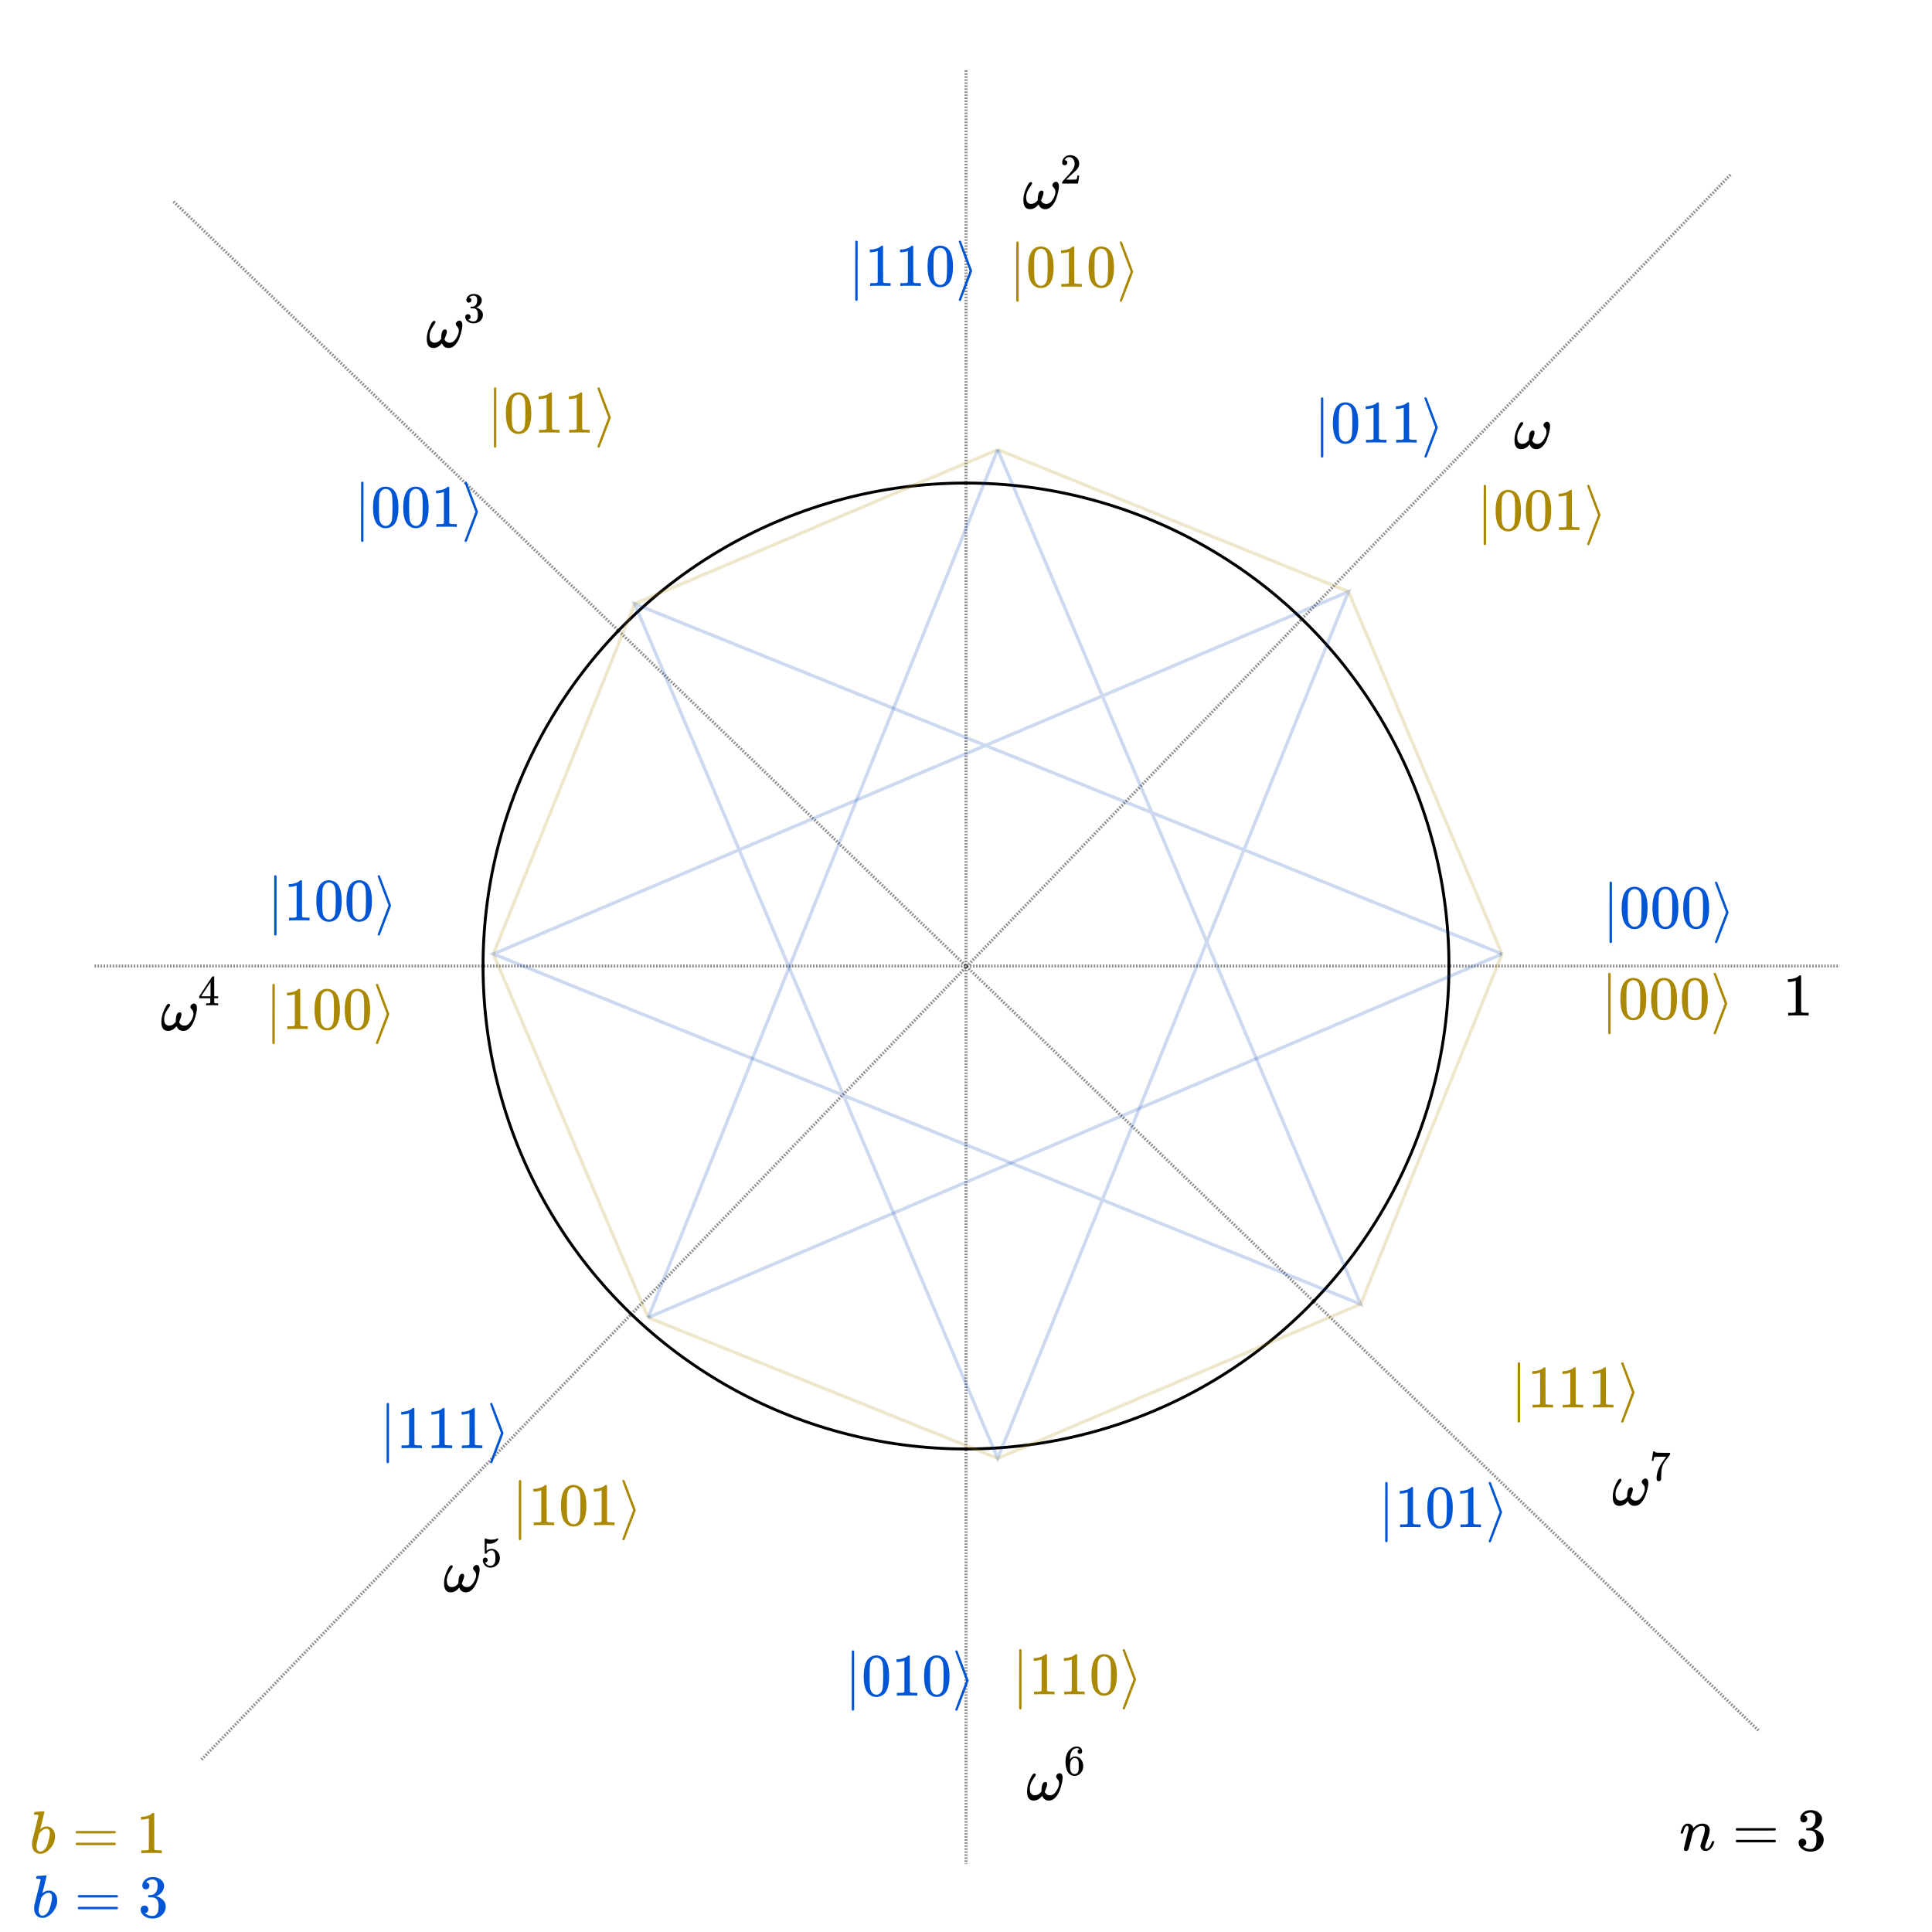 <?xml version="1.0" encoding="UTF-8" standalone="no"?>
<!-- Created with Inkscape (http://www.inkscape.org/) -->

<svg
   width="160mm"
   height="160mm"
   viewBox="0 0 160 160"
   version="1.1"
   id="svg5"
   inkscape:version="1.1 (c4e8f9ed74, 2021-05-24)"
   sodipodi:docname="qftuc+poly.svg"
   xmlns:inkscape="http://www.inkscape.org/namespaces/inkscape"
   xmlns:sodipodi="http://sodipodi.sourceforge.net/DTD/sodipodi-0.dtd"
   xmlns:xlink="http://www.w3.org/1999/xlink"
   xmlns="http://www.w3.org/2000/svg"
   xmlns:svg="http://www.w3.org/2000/svg">
  <sodipodi:namedview
     id="namedview7"
     pagecolor="#ffffff"
     bordercolor="#666666"
     borderopacity="1.0"
     inkscape:pageshadow="2"
     inkscape:pageopacity="0.0"
     inkscape:pagecheckerboard="0"
     inkscape:document-units="mm"
     showgrid="false"
     height="210mm"
     showguides="false"
     inkscape:guide-bbox="true"
     inkscape:snap-object-midpoints="true"
     inkscape:snap-global="true"
     inkscape:lockguides="false"
     inkscape:zoom="1.0897757"
     inkscape:cx="295.93244"
     inkscape:cy="328.04914"
     inkscape:window-width="1916"
     inkscape:window-height="1060"
     inkscape:window-x="0"
     inkscape:window-y="18"
     inkscape:window-maximized="1"
     inkscape:current-layer="layer1"
     inkscape:snap-intersection-paths="true"
     inkscape:object-nodes="false"
     inkscape:snap-others="false">
    <sodipodi:guide
       position="80,95.328"
       orientation="1,0"
       id="guide42"
       inkscape:locked="false" />
    <sodipodi:guide
       position="217.686,79.999"
       orientation="0,-1"
       id="guide124"
       inkscape:locked="false" />
  </sodipodi:namedview>
  <defs
     id="defs2">
    <path
       id="MJX-198-TEX-I-6E"
       d="M21 287Q22 293 24 303T36 341T56 388T89 425T135 442Q171 442 195 424T225 390T231 369Q231 367 232 367L243 378Q304 442 382 442Q436 442 469 415T503 336T465 179T427 52Q427 26 444 26Q450 26 453 27Q482 32 505 65T540 145Q542 153 560 153Q580 153 580 145Q580 144 576 130Q568 101 554 73T508 17T439 -10Q392 -10 371 17T350 73Q350 92 386 193T423 345Q423 404 379 404H374Q288 404 229 303L222 291L189 157Q156 26 151 16Q138 -11 108 -11Q95 -11 87 -5T76 7T74 17Q74 30 112 180T152 343Q153 348 153 366Q153 405 129 405Q91 405 66 305Q60 285 60 284Q58 278 41 278H27Q21 284 21 287Z" />
    <path
       id="MJX-198-TEX-N-3D"
       d="M56 347Q56 360 70 367H707Q722 359 722 347Q722 336 708 328L390 327H72Q56 332 56 347ZM56 153Q56 168 72 173H708Q722 163 722 153Q722 140 707 133H70Q56 140 56 153Z" />
    <path
       id="MJX-198-TEX-N-33"
       d="M127 463Q100 463 85 480T69 524Q69 579 117 622T233 665Q268 665 277 664Q351 652 390 611T430 522Q430 470 396 421T302 350L299 348Q299 347 308 345T337 336T375 315Q457 262 457 175Q457 96 395 37T238 -22Q158 -22 100 21T42 130Q42 158 60 175T105 193Q133 193 151 175T169 130Q169 119 166 110T159 94T148 82T136 74T126 70T118 67L114 66Q165 21 238 21Q293 21 321 74Q338 107 338 175V195Q338 290 274 322Q259 328 213 329L171 330L168 332Q166 335 166 348Q166 366 174 366Q202 366 232 371Q266 376 294 413T322 525V533Q322 590 287 612Q265 626 240 626Q208 626 181 615T143 592T132 580H135Q138 579 143 578T153 573T165 566T175 555T183 540T186 520Q186 498 172 481T127 463Z" />
    <path
       id="MJX-200-TEX-I-3C9"
       d="M495 384Q495 406 514 424T555 443Q574 443 589 425T604 364Q604 334 592 278T555 155T483 38T377 -11Q297 -11 267 66Q266 68 260 61Q201 -11 125 -11Q15 -11 15 139Q15 230 56 325T123 434Q135 441 147 436Q160 429 160 418Q160 406 140 379T94 306T62 208Q61 202 61 187Q61 124 85 100T143 76Q201 76 245 129L253 137V156Q258 297 317 297Q348 297 348 261Q348 243 338 213T318 158L308 135Q309 133 310 129T318 115T334 97T358 83T393 76Q456 76 501 148T546 274Q546 305 533 325T508 357T495 384Z" />
    <path
       id="MJX-217-TEX-I-3C9"
       d="M495 384Q495 406 514 424T555 443Q574 443 589 425T604 364Q604 334 592 278T555 155T483 38T377 -11Q297 -11 267 66Q266 68 260 61Q201 -11 125 -11Q15 -11 15 139Q15 230 56 325T123 434Q135 441 147 436Q160 429 160 418Q160 406 140 379T94 306T62 208Q61 202 61 187Q61 124 85 100T143 76Q201 76 245 129L253 137V156Q258 297 317 297Q348 297 348 261Q348 243 338 213T318 158L308 135Q309 133 310 129T318 115T334 97T358 83T393 76Q456 76 501 148T546 274Q546 305 533 325T508 357T495 384Z" />
    <path
       id="MJX-217-TEX-N-32"
       d="M109 429Q82 429 66 447T50 491Q50 562 103 614T235 666Q326 666 387 610T449 465Q449 422 429 383T381 315T301 241Q265 210 201 149L142 93L218 92Q375 92 385 97Q392 99 409 186V189H449V186Q448 183 436 95T421 3V0H50V19V31Q50 38 56 46T86 81Q115 113 136 137Q145 147 170 174T204 211T233 244T261 278T284 308T305 340T320 369T333 401T340 431T343 464Q343 527 309 573T212 619Q179 619 154 602T119 569T109 550Q109 549 114 549Q132 549 151 535T170 489Q170 464 154 447T109 429Z" />
    <path
       id="MJX-217-TEX-N-33"
       d="M127 463Q100 463 85 480T69 524Q69 579 117 622T233 665Q268 665 277 664Q351 652 390 611T430 522Q430 470 396 421T302 350L299 348Q299 347 308 345T337 336T375 315Q457 262 457 175Q457 96 395 37T238 -22Q158 -22 100 21T42 130Q42 158 60 175T105 193Q133 193 151 175T169 130Q169 119 166 110T159 94T148 82T136 74T126 70T118 67L114 66Q165 21 238 21Q293 21 321 74Q338 107 338 175V195Q338 290 274 322Q259 328 213 329L171 330L168 332Q166 335 166 348Q166 366 174 366Q202 366 232 371Q266 376 294 413T322 525V533Q322 590 287 612Q265 626 240 626Q208 626 181 615T143 592T132 580H135Q138 579 143 578T153 573T165 566T175 555T183 540T186 520Q186 498 172 481T127 463Z" />
    <path
       id="MJX-217-TEX-N-34"
       d="M462 0Q444 3 333 3Q217 3 199 0H190V46H221Q241 46 248 46T265 48T279 53T286 61Q287 63 287 115V165H28V211L179 442Q332 674 334 675Q336 677 355 677H373L379 671V211H471V165H379V114Q379 73 379 66T385 54Q393 47 442 46H471V0H462ZM293 211V545L74 212L183 211H293Z" />
    <path
       id="MJX-217-TEX-N-35"
       d="M164 157Q164 133 148 117T109 101H102Q148 22 224 22Q294 22 326 82Q345 115 345 210Q345 313 318 349Q292 382 260 382H254Q176 382 136 314Q132 307 129 306T114 304Q97 304 95 310Q93 314 93 485V614Q93 664 98 664Q100 666 102 666Q103 666 123 658T178 642T253 634Q324 634 389 662Q397 666 402 666Q410 666 410 648V635Q328 538 205 538Q174 538 149 544L139 546V374Q158 388 169 396T205 412T256 420Q337 420 393 355T449 201Q449 109 385 44T229 -22Q148 -22 99 32T50 154Q50 178 61 192T84 210T107 214Q132 214 148 197T164 157Z" />
    <path
       id="MJX-217-TEX-N-36"
       d="M42 313Q42 476 123 571T303 666Q372 666 402 630T432 550Q432 525 418 510T379 495Q356 495 341 509T326 548Q326 592 373 601Q351 623 311 626Q240 626 194 566Q147 500 147 364L148 360Q153 366 156 373Q197 433 263 433H267Q313 433 348 414Q372 400 396 374T435 317Q456 268 456 210V192Q456 169 451 149Q440 90 387 34T253 -22Q225 -22 199 -14T143 16T92 75T56 172T42 313ZM257 397Q227 397 205 380T171 335T154 278T148 216Q148 133 160 97T198 39Q222 21 251 21Q302 21 329 59Q342 77 347 104T352 209Q352 289 347 316T329 361Q302 397 257 397Z" />
    <path
       id="MJX-217-TEX-N-37"
       d="M55 458Q56 460 72 567L88 674Q88 676 108 676H128V672Q128 662 143 655T195 646T364 644H485V605L417 512Q408 500 387 472T360 435T339 403T319 367T305 330T292 284T284 230T278 162T275 80Q275 66 275 52T274 28V19Q270 2 255 -10T221 -22Q210 -22 200 -19T179 0T168 40Q168 198 265 368Q285 400 349 489L395 552H302Q128 552 119 546Q113 543 108 522T98 479L95 458V455H55V458Z" />
    <path
       id="MJX-220-TEX-N-31"
       d="M213 578L200 573Q186 568 160 563T102 556H83V602H102Q149 604 189 617T245 641T273 663Q275 666 285 666Q294 666 302 660V361L303 61Q310 54 315 52T339 48T401 46H427V0H416Q395 3 257 3Q121 3 100 0H88V46H114Q136 46 152 46T177 47T193 50T201 52T207 57T213 61V578Z" />
    <path
       id="MJX-249-TEX-N-7C"
       d="M139 -249H137Q125 -249 119 -235V251L120 737Q130 750 139 750Q152 750 159 735V-235Q151 -249 141 -249H139Z" />
    <path
       id="MJX-249-TEX-N-30"
       d="M96 585Q152 666 249 666Q297 666 345 640T423 548Q460 465 460 320Q460 165 417 83Q397 41 362 16T301 -15T250 -22Q224 -22 198 -16T137 16T82 83Q39 165 39 320Q39 494 96 585ZM321 597Q291 629 250 629Q208 629 178 597Q153 571 145 525T137 333Q137 175 145 125T181 46Q209 16 250 16Q290 16 318 46Q347 76 354 130T362 333Q362 478 354 524T321 597Z" />
    <path
       id="MJX-249-TEX-N-27E9"
       d="M55 732Q56 739 61 744T75 750Q85 750 92 740Q95 733 186 494T278 250T187 6T92 -240Q85 -250 75 -250Q67 -250 62 -245T55 -232Q55 -227 145 11Q236 248 236 250T145 489Q55 727 55 732Z" />
    <path
       id="MJX-249-TEX-N-A0"
       d="" />
    <path
       id="MJX-249-TEX-N-31"
       d="M213 578L200 573Q186 568 160 563T102 556H83V602H102Q149 604 189 617T245 641T273 663Q275 666 285 666Q294 666 302 660V361L303 61Q310 54 315 52T339 48T401 46H427V0H416Q395 3 257 3Q121 3 100 0H88V46H114Q136 46 152 46T177 47T193 50T201 52T207 57T213 61V578Z" />
    <path
       id="MJX-251-TEX-I-62"
       d="M73 647Q73 657 77 670T89 683Q90 683 161 688T234 694Q246 694 246 685T212 542Q204 508 195 472T180 418L176 399Q176 396 182 402Q231 442 283 442Q345 442 383 396T422 280Q422 169 343 79T173 -11Q123 -11 82 27T40 150V159Q40 180 48 217T97 414Q147 611 147 623T109 637Q104 637 101 637H96Q86 637 83 637T76 640T73 647ZM336 325V331Q336 405 275 405Q258 405 240 397T207 376T181 352T163 330L157 322L136 236Q114 150 114 114Q114 66 138 42Q154 26 178 26Q211 26 245 58Q270 81 285 114T318 219Q336 291 336 325Z" />
    <path
       id="MJX-251-TEX-N-3D"
       d="M56 347Q56 360 70 367H707Q722 359 722 347Q722 336 708 328L390 327H72Q56 332 56 347ZM56 153Q56 168 72 173H708Q722 163 722 153Q722 140 707 133H70Q56 140 56 153Z" />
    <path
       id="MJX-251-TEX-N-31"
       d="M213 578L200 573Q186 568 160 563T102 556H83V602H102Q149 604 189 617T245 641T273 663Q275 666 285 666Q294 666 302 660V361L303 61Q310 54 315 52T339 48T401 46H427V0H416Q395 3 257 3Q121 3 100 0H88V46H114Q136 46 152 46T177 47T193 50T201 52T207 57T213 61V578Z" />
    <path
       id="MJX-252-TEX-I-62"
       d="M73 647Q73 657 77 670T89 683Q90 683 161 688T234 694Q246 694 246 685T212 542Q204 508 195 472T180 418L176 399Q176 396 182 402Q231 442 283 442Q345 442 383 396T422 280Q422 169 343 79T173 -11Q123 -11 82 27T40 150V159Q40 180 48 217T97 414Q147 611 147 623T109 637Q104 637 101 637H96Q86 637 83 637T76 640T73 647ZM336 325V331Q336 405 275 405Q258 405 240 397T207 376T181 352T163 330L157 322L136 236Q114 150 114 114Q114 66 138 42Q154 26 178 26Q211 26 245 58Q270 81 285 114T318 219Q336 291 336 325Z" />
    <path
       id="MJX-252-TEX-N-3D"
       d="M56 347Q56 360 70 367H707Q722 359 722 347Q722 336 708 328L390 327H72Q56 332 56 347ZM56 153Q56 168 72 173H708Q722 163 722 153Q722 140 707 133H70Q56 140 56 153Z" />
    <path
       id="MJX-252-TEX-N-33"
       d="M127 463Q100 463 85 480T69 524Q69 579 117 622T233 665Q268 665 277 664Q351 652 390 611T430 522Q430 470 396 421T302 350L299 348Q299 347 308 345T337 336T375 315Q457 262 457 175Q457 96 395 37T238 -22Q158 -22 100 21T42 130Q42 158 60 175T105 193Q133 193 151 175T169 130Q169 119 166 110T159 94T148 82T136 74T126 70T118 67L114 66Q165 21 238 21Q293 21 321 74Q338 107 338 175V195Q338 290 274 322Q259 328 213 329L171 330L168 332Q166 335 166 348Q166 366 174 366Q202 366 232 371Q266 376 294 413T322 525V533Q322 590 287 612Q265 626 240 626Q208 626 181 615T143 592T132 580H135Q138 579 143 578T153 573T165 566T175 555T183 540T186 520Q186 498 172 481T127 463Z" />
  </defs>
  <g
     inkscape:label="Layer 1"
     inkscape:groupmode="layer"
     id="layer1">
    <path
       style="fill:none;stroke:#000000;stroke-width:0.25;stroke-linecap:butt;stroke-linejoin:miter;stroke-opacity:1;opacity:0.45;stroke-miterlimit:4;stroke-dasharray:0.125,0.125;stroke-dashoffset:0"
       d="M 80,5.819 V 154.376"
       id="path159" />
    <path
       style="fill:none;stroke:#000000;stroke-width:0.25;stroke-linecap:butt;stroke-linejoin:miter;stroke-opacity:1;opacity:0.45;stroke-miterlimit:4;stroke-dasharray:0.125,0.125;stroke-dashoffset:0"
       d="M 7.83,80.001 H 152.342"
       id="path161" />
    <circle
       style="opacity:1;fill:none;stroke:#000000;stroke-width:0.241;stroke-miterlimit:4;stroke-dasharray:none;stroke-dashoffset:0;fill-opacity:1"
       id="path413"
       cx="80"
       cy="80.001"
       r="39.996" />
    <g
       data-mml-node="math"
       id="g1384"
       transform="matrix(0.005,0,0,-0.005,139.076,153.235)"
       style="fill:#000000;stroke:#000000;stroke-width:0">
      <g
         data-mml-node="mi"
         id="g1374">
        <use
           xlink:href="#MJX-198-TEX-I-6E"
           id="use1372"
           x="0"
           y="0"
           width="100%"
           height="100%" />
      </g>
      <g
         data-mml-node="mo"
         transform="translate(877.8)"
         id="g1378">
        <use
           xlink:href="#MJX-198-TEX-N-3D"
           id="use1376"
           x="0"
           y="0"
           width="100%"
           height="100%" />
      </g>
      <g
         data-mml-node="mn"
         transform="translate(1933.6)"
         id="g1382">
        <use
           xlink:href="#MJX-198-TEX-N-33"
           id="use1380"
           x="0"
           y="0"
           width="100%"
           height="100%" />
      </g>
    </g>
    <path
       style="fill:none;stroke:#000000;stroke-width:0.25;stroke-linecap:butt;stroke-linejoin:miter;stroke-opacity:1;opacity:0.45;stroke-miterlimit:4;stroke-dasharray:0.125,0.125;stroke-dashoffset:0"
       d="M 14.37,16.69 145.631,143.313"
       id="path1637" />
    <path
       style="fill:none;stroke:#000000;stroke-width:0.25;stroke-linecap:butt;stroke-linejoin:miter;stroke-opacity:1;opacity:0.45;stroke-miterlimit:4;stroke-dasharray:0.125,0.125;stroke-dashoffset:0"
       d="M 143.312,14.467 16.689,145.728"
       id="path1637-3" />
    <use
       xlink:href="#MJX-200-TEX-I-3C9"
       id="use1863"
       x="0"
       y="0"
       width="100%"
       height="100%"
       transform="matrix(0.005,0,0,-0.005,125.347,37.141)"
       style="fill:#000000;stroke:#000000;stroke-width:0" />
    <g
       data-mml-node="math"
       id="g2061"
       transform="matrix(0.005,0,0,-0.005,20.825,102.622)"
       style="fill:#000000;stroke:#000000;stroke-width:0">
      <g
         data-mml-node="msup"
         id="g2009"
         transform="translate(0,-552.583)">
        <g
           data-mml-node="mi"
           id="g2003"
           transform="translate(12770.449,17623.444)">
          <use
             xlink:href="#MJX-217-TEX-I-3C9"
             id="use2001"
             x="0"
             y="0"
             width="100%"
             height="100%" />
        </g>
        <g
           data-mml-node="mn"
           transform="matrix(0.707,0,0,0.707,13392.449,18036.444)"
           id="g2007">
          <use
             xlink:href="#MJX-217-TEX-N-32"
             id="use2005"
             x="0"
             y="0"
             width="100%"
             height="100%" />
        </g>
      </g>
      <g
         data-mml-node="msup"
         transform="translate(2888.762,14771.63)"
         id="g2019">
        <g
           data-mml-node="mi"
           id="g2013">
          <use
             xlink:href="#MJX-217-TEX-I-3C9"
             id="use2011"
             x="0"
             y="0"
             width="100%"
             height="100%" />
        </g>
        <g
           data-mml-node="mn"
           transform="matrix(0.707,0,0,0.707,622,413)"
           id="g2017">
          <use
             xlink:href="#MJX-217-TEX-N-33"
             id="use2015"
             x="0"
             y="0"
             width="100%"
             height="100%" />
        </g>
      </g>
      <g
         data-mml-node="msup"
         transform="translate(-1506.963,3460.364)"
         id="g2029">
        <g
           data-mml-node="mi"
           id="g2023">
          <use
             xlink:href="#MJX-217-TEX-I-3C9"
             id="use2021"
             x="0"
             y="0"
             width="100%"
             height="100%" />
        </g>
        <g
           data-mml-node="mn"
           transform="matrix(0.707,0,0,0.707,622,413)"
           id="g2027">
          <use
             xlink:href="#MJX-217-TEX-N-34"
             id="use2025"
             x="0"
             y="0"
             width="100%"
             height="100%" />
        </g>
      </g>
      <g
         data-mml-node="msup"
         transform="translate(3076.7)"
         id="g2039">
        <g
           data-mml-node="mi"
           id="g2033"
           transform="translate(98.203,-5838.906)">
          <use
             xlink:href="#MJX-217-TEX-I-3C9"
             id="use2031"
             x="0"
             y="0"
             width="100%"
             height="100%" />
        </g>
        <g
           data-mml-node="mn"
           transform="matrix(0.707,0,0,0.707,720.203,-5425.906)"
           id="g2037">
          <use
             xlink:href="#MJX-217-TEX-N-35"
             id="use2035"
             x="0"
             y="0"
             width="100%"
             height="100%" />
        </g>
      </g>
      <g
         data-mml-node="msup"
         transform="translate(12831.392,-9287.491)"
         id="g2049">
        <g
           data-mml-node="mi"
           id="g2043">
          <use
             xlink:href="#MJX-217-TEX-I-3C9"
             id="use2041"
             x="0"
             y="0"
             width="100%"
             height="100%" />
        </g>
        <g
           data-mml-node="mn"
           transform="matrix(0.707,0,0,0.707,622,413)"
           id="g2047">
          <use
             xlink:href="#MJX-217-TEX-N-36"
             id="use2045"
             x="0"
             y="0"
             width="100%"
             height="100%" />
        </g>
      </g>
      <g
         data-mml-node="msup"
         transform="translate(22532.33,-4406.898)"
         id="g2059">
        <g
           data-mml-node="mi"
           id="g2053">
          <use
             xlink:href="#MJX-217-TEX-I-3C9"
             id="use2051"
             x="0"
             y="0"
             width="100%"
             height="100%" />
        </g>
        <g
           data-mml-node="mn"
           transform="matrix(0.707,0,0,0.707,622,413)"
           id="g2057">
          <use
             xlink:href="#MJX-217-TEX-N-37"
             id="use2055"
             x="0"
             y="0"
             width="100%"
             height="100%" />
        </g>
      </g>
      <use
         xlink:href="#MJX-220-TEX-N-31"
         id="use2188"
         x="0"
         y="0"
         width="100%"
         height="100%"
         transform="matrix(1,0,0,1,25365.063,3703.5)"
         style="fill:#000000;stroke:#000000;stroke-width:0" />
      <g
         data-mml-node="math"
         id="g2574"
         transform="matrix(1,0,0,1,-10175.728,22980.23)"
         style="fill:#000000;stroke:#000000;stroke-width:0">
        <g
           data-mml-node="mo"
           id="g2420"
           transform="matrix(1.019,0,0,1.019,32526.132,-19332.069)"
           style="fill:#aa8800;stroke:#aa8800">
          <use
             xlink:href="#MJX-249-TEX-N-7C"
             id="use2418"
             x="0"
             y="0"
             width="100%"
             height="100%"
             style="fill:#aa8800;stroke:#aa8800" />
        </g>
        <g
           data-mml-node="mn"
           transform="matrix(1.019,0,0,1.019,32809.284,-19332.069)"
           id="g2428"
           style="fill:#aa8800;stroke:#aa8800">
          <use
             xlink:href="#MJX-249-TEX-N-30"
             id="use2422"
             x="0"
             y="0"
             width="100%"
             height="100%"
             style="fill:#aa8800;stroke:#aa8800" />
          <use
             xlink:href="#MJX-249-TEX-N-30"
             transform="translate(500)"
             id="use2424"
             x="0"
             y="0"
             width="100%"
             height="100%"
             style="fill:#aa8800;stroke:#aa8800" />
          <use
             xlink:href="#MJX-249-TEX-N-30"
             transform="translate(1000)"
             id="use2426"
             x="0"
             y="0"
             width="100%"
             height="100%"
             style="fill:#aa8800;stroke:#aa8800" />
        </g>
        <g
           data-mml-node="mo"
           transform="matrix(1.019,0,0,1.019,34337.085,-19332.069)"
           id="g2432"
           style="fill:#aa8800;stroke:#aa8800">
          <use
             xlink:href="#MJX-249-TEX-N-27E9"
             id="use2430"
             x="0"
             y="0"
             width="100%"
             height="100%"
             style="fill:#aa8800;stroke:#aa8800" />
        </g>
        <g
           data-mml-node="mo"
           id="g2420-5"
           transform="matrix(1.019,0,0,1.019,32547.952,-17822.202)"
           style="fill:#0055d4;stroke:#0055d4;stroke-width:0">
          <use
             xlink:href="#MJX-249-TEX-N-7C"
             id="use2418-6"
             x="0"
             y="0"
             width="100%"
             height="100%"
             style="fill:#0055d4;stroke:#0055d4" />
        </g>
        <g
           data-mml-node="mn"
           transform="matrix(1.019,0,0,1.019,32831.104,-17822.202)"
           id="g2428-9"
           style="fill:#0055d4;stroke:#0055d4;stroke-width:0">
          <use
             xlink:href="#MJX-249-TEX-N-30"
             id="use2422-3"
             x="0"
             y="0"
             width="100%"
             height="100%"
             style="fill:#0055d4;stroke:#0055d4" />
          <use
             xlink:href="#MJX-249-TEX-N-30"
             transform="translate(500)"
             id="use2424-7"
             x="0"
             y="0"
             width="100%"
             height="100%"
             style="fill:#0055d4;stroke:#0055d4" />
          <use
             xlink:href="#MJX-249-TEX-N-30"
             transform="translate(1000)"
             id="use2426-4"
             x="0"
             y="0"
             width="100%"
             height="100%"
             style="fill:#0055d4;stroke:#0055d4" />
        </g>
        <g
           data-mml-node="mo"
           transform="matrix(1.019,0,0,1.019,34358.905,-17822.202)"
           id="g2432-5"
           style="fill:#0055d4;stroke:#0055d4;stroke-width:0">
          <use
             xlink:href="#MJX-249-TEX-N-27E9"
             id="use2430-2"
             x="0"
             y="0"
             width="100%"
             height="100%"
             style="fill:#0055d4;stroke:#0055d4" />
        </g>
        <g
           data-mml-node="mtext"
           transform="translate(2167)"
           id="g2436">
          <use
             xlink:href="#MJX-249-TEX-N-A0"
             id="use2434"
             x="0"
             y="0"
             width="100%"
             height="100%" />
        </g>
        <g
           data-mml-node="mo"
           transform="translate(30465.725,-11235.537)"
           id="g2440-6"
           style="fill:#aa8800;stroke:#aa8800;stroke-width:0">
          <use
             xlink:href="#MJX-249-TEX-N-7C"
             id="use2438-7"
             x="0"
             y="0"
             width="100%"
             height="100%"
             style="fill:#aa8800;stroke:#aa8800" />
        </g>
        <g
           data-mml-node="mn"
           transform="translate(30743.725,-11235.537)"
           id="g2448-5"
           style="fill:#aa8800;stroke:#aa8800;stroke-width:0">
          <use
             xlink:href="#MJX-249-TEX-N-30"
             id="use2442-3"
             x="0"
             y="0"
             width="100%"
             height="100%"
             style="fill:#aa8800;stroke:#aa8800" />
          <use
             xlink:href="#MJX-249-TEX-N-30"
             transform="translate(500)"
             id="use2444-5"
             x="0"
             y="0"
             width="100%"
             height="100%"
             style="fill:#aa8800;stroke:#aa8800" />
          <use
             xlink:href="#MJX-249-TEX-N-31"
             transform="translate(1000)"
             id="use2446-6"
             x="0"
             y="0"
             width="100%"
             height="100%"
             style="fill:#aa8800;stroke:#aa8800" />
        </g>
        <g
           data-mml-node="mo"
           transform="translate(32243.725,-11235.537)"
           id="g2452-2"
           style="fill:#aa8800;stroke:#aa8800;stroke-width:0">
          <use
             xlink:href="#MJX-249-TEX-N-27E9"
             id="use2450-9"
             x="0"
             y="0"
             width="100%"
             height="100%"
             style="fill:#aa8800;stroke:#aa8800" />
        </g>
        <g
           data-mml-node="mo"
           transform="translate(11872.06,-11182.57)"
           id="g2440-6-1"
           style="fill:#0055d4;stroke:#0055d4;stroke-width:0">
          <use
             xlink:href="#MJX-249-TEX-N-7C"
             id="use2438-7-2"
             x="0"
             y="0"
             width="100%"
             height="100%"
             style="fill:#0055d4;stroke:#0055d4" />
        </g>
        <g
           data-mml-node="mn"
           transform="translate(12150.06,-11182.57)"
           id="g2448-5-7"
           style="fill:#0055d4;stroke:#0055d4;stroke-width:0">
          <use
             xlink:href="#MJX-249-TEX-N-30"
             id="use2442-3-0"
             x="0"
             y="0"
             width="100%"
             height="100%"
             style="fill:#0055d4;stroke:#0055d4" />
          <use
             xlink:href="#MJX-249-TEX-N-30"
             transform="translate(500)"
             id="use2444-5-9"
             x="0"
             y="0"
             width="100%"
             height="100%"
             style="fill:#0055d4;stroke:#0055d4" />
          <use
             xlink:href="#MJX-249-TEX-N-31"
             transform="translate(1000)"
             id="use2446-6-3"
             x="0"
             y="0"
             width="100%"
             height="100%"
             style="fill:#0055d4;stroke:#0055d4" />
        </g>
        <g
           data-mml-node="mo"
           transform="translate(13650.06,-11182.57)"
           id="g2452-2-6"
           style="fill:#0055d4;stroke:#0055d4;stroke-width:0">
          <use
             xlink:href="#MJX-249-TEX-N-27E9"
             id="use2450-9-0"
             x="0"
             y="0"
             width="100%"
             height="100%"
             style="fill:#0055d4;stroke:#0055d4" />
        </g>
        <g
           data-mml-node="mtext"
           transform="translate(4584)"
           id="g2456">
          <use
             xlink:href="#MJX-249-TEX-N-A0"
             id="use2454"
             x="0"
             y="0"
             width="100%"
             height="100%" />
        </g>
        <g
           data-mml-node="mo"
           transform="translate(22724.079,-7204.604)"
           id="g2460"
           style="fill:#aa8800;stroke:#aa8800">
          <use
             xlink:href="#MJX-249-TEX-N-7C"
             id="use2458"
             x="0"
             y="0"
             width="100%"
             height="100%"
             style="fill:#aa8800;stroke:#aa8800" />
        </g>
        <g
           data-mml-node="mn"
           transform="translate(23002.079,-7204.604)"
           id="g2468"
           style="fill:#aa8800;stroke:#aa8800">
          <use
             xlink:href="#MJX-249-TEX-N-30"
             id="use2462"
             x="0"
             y="0"
             width="100%"
             height="100%"
             style="fill:#aa8800;stroke:#aa8800" />
          <use
             xlink:href="#MJX-249-TEX-N-31"
             transform="translate(500)"
             id="use2464"
             x="0"
             y="0"
             width="100%"
             height="100%"
             style="fill:#aa8800;stroke:#aa8800" />
          <use
             xlink:href="#MJX-249-TEX-N-30"
             transform="translate(1000)"
             id="use2466"
             x="0"
             y="0"
             width="100%"
             height="100%"
             style="fill:#aa8800;stroke:#aa8800" />
        </g>
        <g
           data-mml-node="mo"
           transform="translate(24502.079,-7204.604)"
           id="g2472"
           style="fill:#aa8800;stroke:#aa8800">
          <use
             xlink:href="#MJX-249-TEX-N-27E9"
             id="use2470"
             x="0"
             y="0"
             width="100%"
             height="100%"
             style="fill:#aa8800;stroke:#aa8800" />
        </g>
        <g
           data-mml-node="mo"
           transform="translate(19999.304,-30540.676)"
           id="g2460-6"
           style="fill:#0055d4;stroke:#0055d4;stroke-width:0">
          <use
             xlink:href="#MJX-249-TEX-N-7C"
             id="use2458-2"
             x="0"
             y="0"
             width="100%"
             height="100%"
             style="fill:#0055d4;stroke:#0055d4" />
        </g>
        <g
           data-mml-node="mn"
           transform="translate(20277.304,-30540.676)"
           id="g2468-6"
           style="fill:#0055d4;stroke:#0055d4;stroke-width:0">
          <use
             xlink:href="#MJX-249-TEX-N-30"
             id="use2462-1"
             x="0"
             y="0"
             width="100%"
             height="100%"
             style="fill:#0055d4;stroke:#0055d4" />
          <use
             xlink:href="#MJX-249-TEX-N-31"
             transform="translate(500)"
             id="use2464-8"
             x="0"
             y="0"
             width="100%"
             height="100%"
             style="fill:#0055d4;stroke:#0055d4" />
          <use
             xlink:href="#MJX-249-TEX-N-30"
             transform="translate(1000)"
             id="use2466-7"
             x="0"
             y="0"
             width="100%"
             height="100%"
             style="fill:#0055d4;stroke:#0055d4" />
        </g>
        <g
           data-mml-node="mo"
           transform="translate(21777.304,-30540.676)"
           id="g2472-9"
           style="fill:#0055d4;stroke:#0055d4;stroke-width:0">
          <use
             xlink:href="#MJX-249-TEX-N-27E9"
             id="use2470-2"
             x="0"
             y="0"
             width="100%"
             height="100%"
             style="fill:#0055d4;stroke:#0055d4" />
        </g>
        <g
           data-mml-node="mtext"
           transform="translate(7001)"
           id="g2476">
          <use
             xlink:href="#MJX-249-TEX-N-A0"
             id="use2474"
             x="0"
             y="0"
             width="100%"
             height="100%" />
        </g>
        <g
           data-mml-node="mo"
           transform="translate(14072.375,-9621.338)"
           id="g2480"
           style="fill:#aa8800;stroke:#aa8800">
          <use
             xlink:href="#MJX-249-TEX-N-7C"
             id="use2478"
             x="0"
             y="0"
             width="100%"
             height="100%"
             style="fill:#aa8800;stroke:#aa8800" />
        </g>
        <g
           data-mml-node="mn"
           transform="translate(18782.24,-17748.592)"
           id="g2488"
           style="fill:#aa8800;stroke:#aa8800">
          <use
             xlink:href="#MJX-249-TEX-N-30"
             id="use2482"
             x="0"
             y="0"
             width="100%"
             height="100%"
             style="fill:#aa8800;stroke:#aa8800"
             transform="translate(-4431.865,8127.253)" />
          <use
             xlink:href="#MJX-249-TEX-N-31"
             transform="translate(-3931.865,8127.253)"
             id="use2484"
             x="0"
             y="0"
             width="100%"
             height="100%"
             style="fill:#aa8800;stroke:#aa8800" />
          <use
             xlink:href="#MJX-249-TEX-N-31"
             transform="translate(-3431.865,8127.253)"
             id="use2486"
             x="0"
             y="0"
             width="100%"
             height="100%"
             style="fill:#aa8800;stroke:#aa8800" />
        </g>
        <g
           data-mml-node="mo"
           transform="translate(15850.377,-9621.338)"
           id="g2492"
           style="fill:#aa8800;stroke:#aa8800">
          <use
             xlink:href="#MJX-249-TEX-N-27E9"
             id="use2490"
             x="0"
             y="0"
             width="100%"
             height="100%"
             style="fill:#aa8800;stroke:#aa8800" />
        </g>
        <g
           data-mml-node="mtext"
           transform="translate(9418)"
           id="g2496">
          <use
             xlink:href="#MJX-249-TEX-N-A0"
             id="use2494"
             x="0"
             y="0"
             width="100%"
             height="100%" />
        </g>
        <g
           data-mml-node="mo"
           transform="translate(10403.02,-19500.139)"
           id="g2500"
           style="fill:#aa8800;stroke:#aa8800">
          <use
             xlink:href="#MJX-249-TEX-N-7C"
             id="use2498"
             x="0"
             y="0"
             width="100%"
             height="100%"
             style="fill:#aa8800;stroke:#aa8800" />
        </g>
        <g
           data-mml-node="mn"
           transform="translate(10681.02,-19500.139)"
           id="g2508"
           style="fill:#aa8800;stroke:#aa8800">
          <use
             xlink:href="#MJX-249-TEX-N-31"
             id="use2502"
             x="0"
             y="0"
             width="100%"
             height="100%"
             style="fill:#aa8800;stroke:#aa8800" />
          <use
             xlink:href="#MJX-249-TEX-N-30"
             transform="translate(500)"
             id="use2504"
             x="0"
             y="0"
             width="100%"
             height="100%"
             style="fill:#aa8800;stroke:#aa8800" />
          <use
             xlink:href="#MJX-249-TEX-N-30"
             transform="translate(1000)"
             id="use2506"
             x="0"
             y="0"
             width="100%"
             height="100%"
             style="fill:#aa8800;stroke:#aa8800" />
        </g>
        <g
           data-mml-node="mo"
           transform="translate(12181.02,-19500.139)"
           id="g2512"
           style="fill:#aa8800;stroke:#aa8800">
          <use
             xlink:href="#MJX-249-TEX-N-27E9"
             id="use2510"
             x="0"
             y="0"
             width="100%"
             height="100%"
             style="fill:#aa8800;stroke:#aa8800" />
        </g>
        <g
           data-mml-node="mo"
           transform="translate(10432.632,-17701.499)"
           id="g2500-8"
           style="fill:#0055d4;stroke:#0055d4;stroke-width:0">
          <use
             xlink:href="#MJX-249-TEX-N-7C"
             id="use2498-9"
             x="0"
             y="0"
             width="100%"
             height="100%"
             style="fill:#0055d4;stroke:#0055d4" />
        </g>
        <g
           data-mml-node="mn"
           transform="translate(10710.632,-17701.499)"
           id="g2508-7"
           style="fill:#0055d4;stroke:#0055d4;stroke-width:0">
          <use
             xlink:href="#MJX-249-TEX-N-31"
             id="use2502-3"
             x="0"
             y="0"
             width="100%"
             height="100%"
             style="fill:#0055d4;stroke:#0055d4" />
          <use
             xlink:href="#MJX-249-TEX-N-30"
             transform="translate(500)"
             id="use2504-6"
             x="0"
             y="0"
             width="100%"
             height="100%"
             style="fill:#0055d4;stroke:#0055d4" />
          <use
             xlink:href="#MJX-249-TEX-N-30"
             transform="translate(1000)"
             id="use2506-1"
             x="0"
             y="0"
             width="100%"
             height="100%"
             style="fill:#0055d4;stroke:#0055d4" />
        </g>
        <g
           data-mml-node="mo"
           transform="translate(12210.632,-17701.499)"
           id="g2512-2"
           style="fill:#0055d4;stroke:#0055d4;stroke-width:0">
          <use
             xlink:href="#MJX-249-TEX-N-27E9"
             id="use2510-9"
             x="0"
             y="0"
             width="100%"
             height="100%"
             style="fill:#0055d4;stroke:#0055d4" />
        </g>
        <g
           data-mml-node="mtext"
           transform="translate(11835)"
           id="g2516">
          <use
             xlink:href="#MJX-249-TEX-N-A0"
             id="use2514"
             x="0"
             y="0"
             width="100%"
             height="100%" />
        </g>
        <g
           data-mml-node="mo"
           transform="translate(14484.722,-27717.608)"
           id="g2520"
           style="fill:#aa8800;stroke:#aa8800">
          <use
             xlink:href="#MJX-249-TEX-N-7C"
             id="use2518"
             x="0"
             y="0"
             width="100%"
             height="100%"
             style="fill:#aa8800;stroke:#aa8800" />
        </g>
        <g
           data-mml-node="mn"
           transform="translate(14762.722,-27717.608)"
           id="g2528"
           style="fill:#aa8800;stroke:#aa8800">
          <use
             xlink:href="#MJX-249-TEX-N-31"
             id="use2522"
             x="0"
             y="0"
             width="100%"
             height="100%"
             style="fill:#aa8800;stroke:#aa8800" />
          <use
             xlink:href="#MJX-249-TEX-N-30"
             transform="translate(500)"
             id="use2524"
             x="0"
             y="0"
             width="100%"
             height="100%"
             style="fill:#aa8800;stroke:#aa8800" />
          <use
             xlink:href="#MJX-249-TEX-N-31"
             transform="translate(1000)"
             id="use2526"
             x="0"
             y="0"
             width="100%"
             height="100%"
             style="fill:#aa8800;stroke:#aa8800" />
        </g>
        <g
           data-mml-node="mo"
           transform="translate(16262.722,-27717.608)"
           id="g2532"
           style="fill:#aa8800;stroke:#aa8800">
          <use
             xlink:href="#MJX-249-TEX-N-27E9"
             id="use2530"
             x="0"
             y="0"
             width="100%"
             height="100%"
             style="fill:#aa8800;stroke:#aa8800" />
        </g>
        <g
           data-mml-node="mo"
           transform="translate(28834.86,-27751.278)"
           id="g2520-3"
           style="fill:#0055d4;stroke:#0055d4;stroke-width:0">
          <use
             xlink:href="#MJX-249-TEX-N-7C"
             id="use2518-1"
             x="0"
             y="0"
             width="100%"
             height="100%"
             style="fill:#0055d4;stroke:#0055d4" />
        </g>
        <g
           data-mml-node="mn"
           transform="translate(29112.86,-27751.278)"
           id="g2528-9"
           style="fill:#0055d4;stroke:#0055d4;stroke-width:0">
          <use
             xlink:href="#MJX-249-TEX-N-31"
             id="use2522-4"
             x="0"
             y="0"
             width="100%"
             height="100%"
             style="fill:#0055d4;stroke:#0055d4" />
          <use
             xlink:href="#MJX-249-TEX-N-30"
             transform="translate(500)"
             id="use2524-7"
             x="0"
             y="0"
             width="100%"
             height="100%"
             style="fill:#0055d4;stroke:#0055d4" />
          <use
             xlink:href="#MJX-249-TEX-N-31"
             transform="translate(1000)"
             id="use2526-8"
             x="0"
             y="0"
             width="100%"
             height="100%"
             style="fill:#0055d4;stroke:#0055d4" />
        </g>
        <g
           data-mml-node="mo"
           transform="translate(30612.86,-27751.278)"
           id="g2532-4"
           style="fill:#0055d4;stroke:#0055d4;stroke-width:0">
          <use
             xlink:href="#MJX-249-TEX-N-27E9"
             id="use2530-5"
             x="0"
             y="0"
             width="100%"
             height="100%"
             style="fill:#0055d4;stroke:#0055d4" />
        </g>
        <g
           data-mml-node="mtext"
           transform="translate(14252)"
           id="g2536">
          <use
             xlink:href="#MJX-249-TEX-N-A0"
             id="use2534"
             x="0"
             y="0"
             width="100%"
             height="100%" />
        </g>
        <g
           data-mml-node="mo"
           transform="translate(22771.86,-30520.084)"
           id="g2540"
           style="fill:#aa8800;stroke:#aa8800">
          <use
             xlink:href="#MJX-249-TEX-N-7C"
             id="use2538"
             x="0"
             y="0"
             width="100%"
             height="100%"
             style="fill:#aa8800;stroke:#aa8800" />
        </g>
        <g
           data-mml-node="mn"
           transform="translate(23049.86,-30520.084)"
           id="g2548"
           style="fill:#aa8800;stroke:#aa8800">
          <use
             xlink:href="#MJX-249-TEX-N-31"
             id="use2542"
             x="0"
             y="0"
             width="100%"
             height="100%"
             style="fill:#aa8800;stroke:#aa8800" />
          <use
             xlink:href="#MJX-249-TEX-N-31"
             transform="translate(500)"
             id="use2544"
             x="0"
             y="0"
             width="100%"
             height="100%"
             style="fill:#aa8800;stroke:#aa8800" />
          <use
             xlink:href="#MJX-249-TEX-N-30"
             transform="translate(1000)"
             id="use2546"
             x="0"
             y="0"
             width="100%"
             height="100%"
             style="fill:#aa8800;stroke:#aa8800" />
        </g>
        <g
           data-mml-node="mo"
           transform="translate(24549.86,-30520.084)"
           id="g2552"
           style="fill:#aa8800;stroke:#aa8800">
          <use
             xlink:href="#MJX-249-TEX-N-27E9"
             id="use2550"
             x="0"
             y="0"
             width="100%"
             height="100%"
             style="fill:#aa8800;stroke:#aa8800" />
        </g>
        <g
           data-mml-node="mo"
           transform="translate(20057.116,-7190.965)"
           id="g2540-0"
           style="fill:#0055d4;stroke:#0055d4;stroke-width:0">
          <use
             xlink:href="#MJX-249-TEX-N-7C"
             id="use2538-3"
             x="0"
             y="0"
             width="100%"
             height="100%"
             style="fill:#0055d4;stroke:#0055d4" />
        </g>
        <g
           data-mml-node="mn"
           transform="translate(20335.116,-6527.835)"
           id="g2548-6"
           style="fill:#0055d4;stroke:#0055d4;stroke-width:0">
          <use
             xlink:href="#MJX-249-TEX-N-31"
             id="use2542-1"
             x="0"
             y="0"
             width="100%"
             height="100%"
             style="fill:#0055d4;stroke:#0055d4"
             transform="translate(0,-663.13)" />
          <use
             xlink:href="#MJX-249-TEX-N-31"
             transform="translate(500,-663.13)"
             id="use2544-0"
             x="0"
             y="0"
             width="100%"
             height="100%"
             style="fill:#0055d4;stroke:#0055d4" />
          <use
             xlink:href="#MJX-249-TEX-N-30"
             transform="translate(1000,-663.13)"
             id="use2546-6"
             x="0"
             y="0"
             width="100%"
             height="100%"
             style="fill:#0055d4;stroke:#0055d4" />
        </g>
        <g
           data-mml-node="mo"
           transform="translate(21835.116,-7190.965)"
           id="g2552-3"
           style="fill:#0055d4;stroke:#0055d4;stroke-width:0">
          <use
             xlink:href="#MJX-249-TEX-N-27E9"
             id="use2550-2"
             x="0"
             y="0"
             width="100%"
             height="100%"
             style="fill:#0055d4;stroke:#0055d4" />
        </g>
        <g
           data-mml-node="mtext"
           transform="translate(16669)"
           id="g2556">
          <use
             xlink:href="#MJX-249-TEX-N-A0"
             id="use2554"
             x="0"
             y="0"
             width="100%"
             height="100%" />
        </g>
        <g
           data-mml-node="mo"
           transform="translate(31029.1,-25769.012)"
           id="g2560"
           style="fill:#aa8800;stroke:#aa8800">
          <use
             xlink:href="#MJX-249-TEX-N-7C"
             id="use2558"
             x="0"
             y="0"
             width="100%"
             height="100%"
             style="fill:#aa8800;stroke:#aa8800" />
        </g>
        <g
           data-mml-node="mn"
           transform="translate(31307.1,-25769.012)"
           id="g2568"
           style="fill:#aa8800;stroke:#aa8800">
          <use
             xlink:href="#MJX-249-TEX-N-31"
             id="use2562"
             x="0"
             y="0"
             width="100%"
             height="100%"
             style="fill:#aa8800;stroke:#aa8800" />
          <use
             xlink:href="#MJX-249-TEX-N-31"
             transform="translate(500)"
             id="use2564"
             x="0"
             y="0"
             width="100%"
             height="100%"
             style="fill:#aa8800;stroke:#aa8800" />
          <use
             xlink:href="#MJX-249-TEX-N-31"
             transform="translate(1000)"
             id="use2566"
             x="0"
             y="0"
             width="100%"
             height="100%"
             style="fill:#aa8800;stroke:#aa8800" />
        </g>
        <g
           data-mml-node="mo"
           transform="translate(32807.1,-25769.012)"
           id="g2572"
           style="fill:#aa8800;stroke:#aa8800">
          <use
             xlink:href="#MJX-249-TEX-N-27E9"
             id="use2570"
             x="0"
             y="0"
             width="100%"
             height="100%"
             style="fill:#aa8800;stroke:#aa8800" />
        </g>
        <g
           data-mml-node="mo"
           transform="translate(12294.803,-26441.964)"
           id="g2560-0"
           style="fill:#0055d4;stroke:#0055d4;stroke-width:0">
          <use
             xlink:href="#MJX-249-TEX-N-7C"
             id="use2558-6"
             x="0"
             y="0"
             width="100%"
             height="100%"
             style="fill:#0055d4;stroke:#0055d4" />
        </g>
        <g
           data-mml-node="mn"
           transform="translate(12572.803,-26441.964)"
           id="g2568-1"
           style="fill:#0055d4;stroke:#0055d4;stroke-width:0">
          <use
             xlink:href="#MJX-249-TEX-N-31"
             id="use2562-5"
             x="0"
             y="0"
             width="100%"
             height="100%"
             style="fill:#0055d4;stroke:#0055d4" />
          <use
             xlink:href="#MJX-249-TEX-N-31"
             transform="translate(500)"
             id="use2564-5"
             x="0"
             y="0"
             width="100%"
             height="100%"
             style="fill:#0055d4;stroke:#0055d4" />
          <use
             xlink:href="#MJX-249-TEX-N-31"
             transform="translate(1000)"
             id="use2566-4"
             x="0"
             y="0"
             width="100%"
             height="100%"
             style="fill:#0055d4;stroke:#0055d4" />
        </g>
        <g
           data-mml-node="mo"
           transform="translate(14072.803,-26441.964)"
           id="g2572-7"
           style="fill:#0055d4;stroke:#0055d4;stroke-width:0">
          <use
             xlink:href="#MJX-249-TEX-N-27E9"
             id="use2570-6"
             x="0"
             y="0"
             width="100%"
             height="100%"
             style="fill:#0055d4;stroke:#0055d4" />
        </g>
        <g
           data-mml-node="math"
           id="g3177"
           transform="matrix(1,0,0,1,6500.71,-33149.738)"
           style="fill:#aa8800;stroke:#aa8800;stroke-width:0">
          <g
             data-mml-node="mi"
             id="g3167"
             style="fill:#aa8800;stroke:#aa8800">
            <use
               xlink:href="#MJX-251-TEX-I-62"
               id="use3165"
               x="0"
               y="0"
               width="100%"
               height="100%"
               style="fill:#aa8800;stroke:#aa8800" />
          </g>
          <g
             data-mml-node="mo"
             transform="translate(706.8)"
             id="g3171"
             style="fill:#aa8800;stroke:#aa8800">
            <use
               xlink:href="#MJX-251-TEX-N-3D"
               id="use3169"
               x="0"
               y="0"
               width="100%"
               height="100%"
               style="fill:#aa8800;stroke:#aa8800" />
          </g>
          <g
             data-mml-node="mn"
             transform="translate(1762.6)"
             id="g3175"
             style="fill:#aa8800;stroke:#aa8800">
            <use
               xlink:href="#MJX-251-TEX-N-31"
               id="use3173"
               x="0"
               y="0"
               width="100%"
               height="100%"
               style="fill:#aa8800;stroke:#aa8800" />
          </g>
        </g>
        <g
           data-mml-node="mo"
           transform="translate(27769.981,-9786.201)"
           id="g2480-0"
           style="fill:#0055d4;stroke:#0055d4;stroke-width:0">
          <use
             xlink:href="#MJX-249-TEX-N-7C"
             id="use2478-2"
             x="0"
             y="0"
             width="100%"
             height="100%"
             style="fill:#0055d4;stroke:#0055d4" />
        </g>
        <g
           data-mml-node="mn"
           transform="translate(32479.846,-17913.456)"
           id="g2488-3"
           style="fill:#0055d4;stroke:#0055d4;stroke-width:0">
          <use
             xlink:href="#MJX-249-TEX-N-30"
             id="use2482-7"
             x="0"
             y="0"
             width="100%"
             height="100%"
             style="fill:#0055d4;stroke:#0055d4"
             transform="translate(-4431.865,8127.253)" />
          <use
             xlink:href="#MJX-249-TEX-N-31"
             transform="translate(-3931.865,8127.253)"
             id="use2484-5"
             x="0"
             y="0"
             width="100%"
             height="100%"
             style="fill:#0055d4;stroke:#0055d4" />
          <use
             xlink:href="#MJX-249-TEX-N-31"
             transform="translate(-3431.865,8127.253)"
             id="use2486-9"
             x="0"
             y="0"
             width="100%"
             height="100%"
             style="fill:#0055d4;stroke:#0055d4" />
        </g>
        <g
           data-mml-node="mo"
           transform="translate(29547.983,-9786.201)"
           id="g2492-2"
           style="fill:#0055d4;stroke:#0055d4;stroke-width:0">
          <use
             xlink:href="#MJX-249-TEX-N-27E9"
             id="use2490-2"
             x="0"
             y="0"
             width="100%"
             height="100%"
             style="fill:#0055d4;stroke:#0055d4" />
        </g>
        <g
           data-mml-node="math"
           id="g4724"
           transform="matrix(1,0,0,1,6536.352,-34211.323)"
           style="fill:#0055d4;stroke:#0055d4;stroke-width:0">
          <g
             data-mml-node="mi"
             id="g4714"
             style="fill:#0055d4;stroke:#0055d4">
            <use
               xlink:href="#MJX-252-TEX-I-62"
               id="use4712"
               x="0"
               y="0"
               width="100%"
               height="100%"
               style="fill:#0055d4;stroke:#0055d4" />
          </g>
          <g
             data-mml-node="mo"
             transform="translate(706.8)"
             id="g4718"
             style="fill:#0055d4;stroke:#0055d4">
            <use
               xlink:href="#MJX-252-TEX-N-3D"
               id="use4716"
               x="0"
               y="0"
               width="100%"
               height="100%"
               style="fill:#0055d4;stroke:#0055d4" />
          </g>
          <g
             data-mml-node="mn"
             transform="translate(1762.6)"
             id="g4722"
             style="fill:#0055d4;stroke:#0055d4">
            <use
               xlink:href="#MJX-252-TEX-N-33"
               id="use4720"
               x="0"
               y="0"
               width="100%"
               height="100%"
               style="fill:#0055d4;stroke:#0055d4" />
          </g>
        </g>
        <path
           style="fill:none;stroke:#aa8800;stroke-width:55.261px;stroke-linecap:butt;stroke-linejoin:miter;stroke-opacity:1;opacity:0.2"
           d="m 30889.079,-18256.689 -2543.813,6002.368 -5809.703,2351.139"
           id="path4818" />
        <path
           style="fill:none;stroke:#aa8800;stroke-width:55.261px;stroke-linecap:butt;stroke-linejoin:miter;stroke-opacity:1;opacity:0.2"
           d="m 22535.563,-9903.182 -6012.089,-2553.851 -2341.439,-5799.656"
           id="path4820" />
        <path
           style="fill:none;stroke:#aa8800;stroke-width:55.261px;stroke-linecap:butt;stroke-linejoin:miter;stroke-opacity:1;opacity:0.2"
           d="m 14182.035,-18256.688 2563.928,-6021.804"
           id="path4822" />
        <path
           style="fill:none;stroke:#aa8800;stroke-width:55.261px;stroke-linecap:butt;stroke-linejoin:miter;stroke-opacity:1;opacity:0.2"
           d="m 16745.963,-24278.492 5789.6,-2331.734 6012.099,2553.873 2341.417,5799.664"
           id="path4824" />
        <path
           style="fill:none;stroke:#0044aa;stroke-width:55.261px;stroke-linecap:butt;stroke-linejoin:miter;stroke-opacity:1;opacity:0.2"
           d="m 30889.079,-18256.704 -14366.439,5798.806 6012.923,-14152.328 5810.663,14354.977 -14164.191,-6001.44 14364.81,-5800.511 -6011.288,14154.018"
           id="path5011" />
        <path
           style="fill:none;stroke:#0044aa;stroke-width:55.261px;stroke-linecap:butt;stroke-linejoin:miter;stroke-opacity:1;opacity:0.2"
           d="M 22535.557,-9903.182 16746.667,-24279.169"
           id="path5013" />
        <path
           style="fill:#0044aa;stroke:#0044aa;stroke-width:55.261px;stroke-linecap:butt;stroke-linejoin:miter;stroke-opacity:1;opacity:0.2"
           d="m 16745.963,-24278.492 14143.116,6021.788"
           id="path5015" />
      </g>
    </g>
  </g>
</svg>
